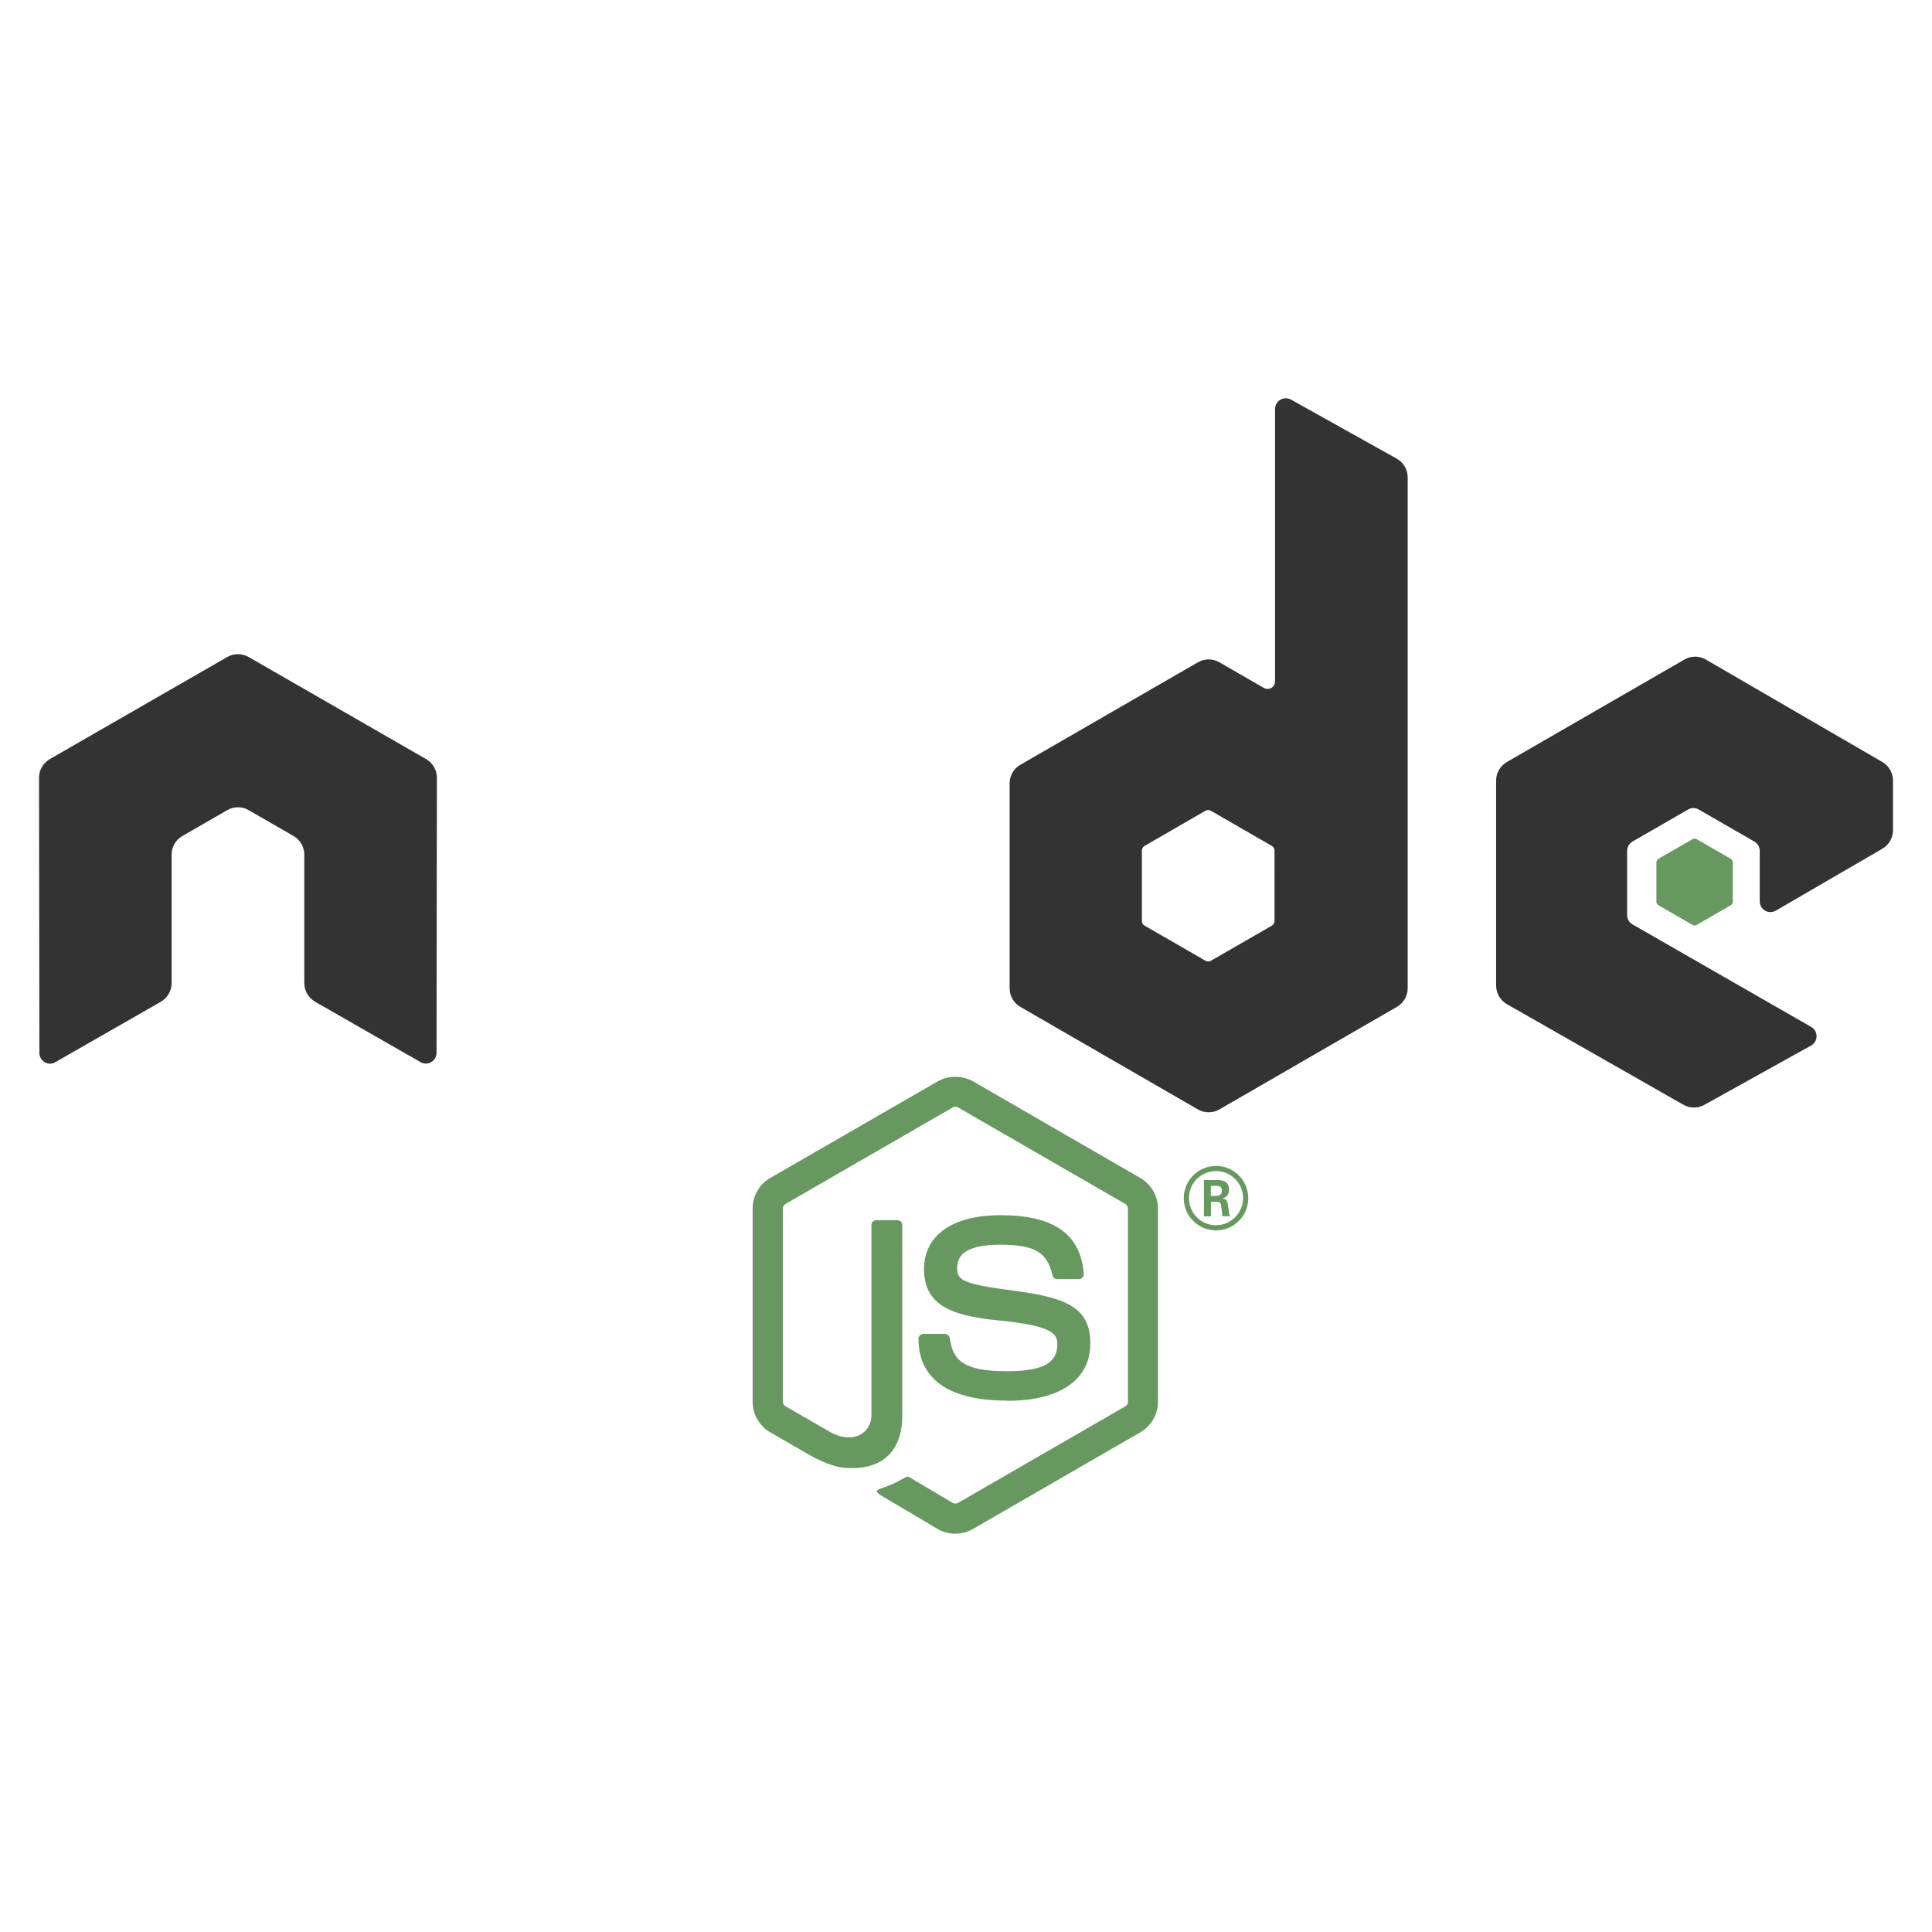 <svg id="node" xmlns="http://www.w3.org/2000/svg" viewBox="0 0 256 256">
<path fill="#333333" d="M57.891,103.058c0-1.022-0.539-1.96-1.42-2.469L32.948,87.057c-0.397-0.233-0.842-0.356-1.292-0.373h-0.244
	c-0.451,0.017-0.896,0.14-1.3,0.373l-23.52,13.532c-0.876,0.512-1.423,1.449-1.423,2.471l0.052,36.454
	c0,0.506,0.261,0.979,0.706,1.227c0.434,0.268,0.978,0.268,1.41,0l13.982-8.006c0.883-0.525,1.422-1.455,1.422-2.467v-17.03
	c0-1.016,0.539-1.955,1.419-2.46l5.953-3.429c0.442-0.255,0.928-0.382,1.422-0.382c0.487,0,0.983,0.125,1.413,0.382l5.951,3.428
	c0.881,0.505,1.421,1.443,1.421,2.459v17.03c0,1.01,0.545,1.942,1.424,2.465l13.974,8.002c0.438,0.262,0.985,0.262,1.421,0
	c0.432-0.248,0.705-0.721,0.705-1.228L57.891,103.058z M168.883,122.036c0,0.254-0.133,0.49-0.354,0.615l-8.08,4.656
	c-0.219,0.127-0.49,0.127-0.709,0l-8.08-4.656c-0.223-0.125-0.355-0.361-0.355-0.615v-9.328c0-0.252,0.133-0.486,0.35-0.616
	l8.074-4.664c0.226-0.128,0.496-0.128,0.717,0l8.082,4.664c0.224,0.129,0.354,0.363,0.354,0.616L168.883,122.036z M171.066,52.953
	c-0.441-0.246-0.978-0.239-1.412,0.014c-0.434,0.256-0.701,0.723-0.701,1.228V90.29c0,0.355-0.189,0.684-0.496,0.86
	c-0.307,0.179-0.686,0.179-0.994,0l-5.893-3.394c-0.877-0.507-1.957-0.507-2.838,0l-23.529,13.58
	c-0.881,0.506-1.422,1.443-1.422,2.454v27.167c0,1.018,0.541,1.951,1.422,2.461l23.529,13.588c0.877,0.506,1.961,0.506,2.842,0
	l23.529-13.594c0.877-0.512,1.422-1.443,1.422-2.461V63.248c0-1.031-0.562-1.979-1.461-2.482L171.066,52.953z M249.418,112.464
	c0.875-0.508,1.412-1.445,1.412-2.457v-6.583c0-1.013-0.539-1.948-1.414-2.458l-23.379-13.571c-0.883-0.513-1.965-0.513-2.85,0
	l-23.521,13.577c-0.885,0.512-1.422,1.444-1.422,2.46v27.155c0,1.021,0.549,1.968,1.432,2.474l23.375,13.321
	c0.861,0.494,1.914,0.5,2.787,0.017l14.139-7.857c0.443-0.25,0.729-0.723,0.729-1.232c0-0.512-0.272-0.987-0.717-1.237
	l-23.671-13.584c-0.442-0.25-0.717-0.721-0.717-1.227v-8.518c0-0.509,0.269-0.979,0.713-1.231l7.363-4.247
	c0.438-0.255,0.978-0.255,1.414,0l7.371,4.247c0.439,0.25,0.711,0.723,0.711,1.227v6.698c0,0.505,0.271,0.977,0.711,1.233
	c0.439,0.248,0.982,0.248,1.422-0.006L249.418,112.464z"/>
<path fill="#669860" d="M126.591,203.229c-0.811,0-1.616-0.213-2.327-0.621l-7.407-4.385c-1.106-0.617-0.566-0.839-0.201-0.964
	c1.475-0.518,1.774-0.633,3.349-1.526c0.166-0.094,0.382-0.062,0.551,0.039l5.691,3.377c0.205,0.11,0.497,0.11,0.687,0
	l22.185-12.808c0.205-0.116,0.34-0.354,0.34-0.6v-25.601c0-0.256-0.135-0.481-0.344-0.611l-22.176-12.795
	c-0.206-0.12-0.477-0.12-0.683,0l-22.172,12.795c-0.215,0.123-0.352,0.361-0.352,0.604v25.603c0,0.246,0.134,0.479,0.344,0.594
	l6.076,3.512c3.299,1.648,5.315-0.295,5.315-2.25v-25.268c0-0.359,0.283-0.639,0.644-0.639h2.81c0.35,0,0.639,0.276,0.639,0.639
	v25.279c0,4.397-2.399,6.924-6.569,6.924c-1.284,0-2.294,0-5.115-1.387l-5.82-3.355c-1.438-0.832-2.327-2.387-2.327-4.047v-25.603
	c0-1.663,0.889-3.219,2.327-4.043l22.208-12.811c1.405-0.793,3.271-0.793,4.666,0l22.18,12.815c1.434,0.828,2.326,2.379,2.326,4.043
	v25.601c0,1.661-0.894,3.211-2.326,4.043l-22.18,12.812c-0.71,0.412-1.517,0.621-2.339,0.621 M133.443,185.589
	c-9.707,0-11.741-4.457-11.741-8.192c0-0.355,0.286-0.642,0.642-0.642h2.866c0.317,0,0.583,0.229,0.633,0.543
	c0.433,2.923,1.721,4.394,7.591,4.394c4.676,0,6.664-1.055,6.664-3.535c0-1.428-0.564-2.486-7.828-3.197
	c-6.077-0.602-9.831-1.939-9.831-6.799c0-4.475,3.776-7.141,10.101-7.141c7.103,0,10.623,2.467,11.067,7.764
	c0.017,0.184-0.051,0.361-0.172,0.494c-0.123,0.127-0.295,0.207-0.473,0.207h-2.881c-0.301,0-0.562-0.211-0.623-0.502
	c-0.695-3.07-2.371-4.053-6.93-4.053c-5.104,0-5.698,1.774-5.698,3.108c0,1.614,0.7,2.088,7.586,3
	c6.817,0.903,10.058,2.183,10.058,6.976c0,4.832-4.033,7.602-11.062,7.602 M160.436,158.464h0.742c0.611,0,0.729-0.428,0.729-0.678
	c0-0.656-0.449-0.656-0.699-0.656h-0.769L160.436,158.464z M159.529,156.364h1.647c0.566,0,1.679,0,1.679,1.268
	c0,0.882-0.566,1.063-0.906,1.179c0.662,0.041,0.705,0.477,0.793,1.086c0.045,0.383,0.119,1.045,0.25,1.268h-1.014
	c-0.029-0.223-0.185-1.443-0.185-1.512c-0.067-0.271-0.162-0.406-0.5-0.406h-0.838v1.922h-0.931v-4.803L159.529,156.364
	L159.529,156.364z M157.545,158.753c0,1.986,1.605,3.599,3.578,3.599c1.986,0,3.594-1.646,3.594-3.599
	c0-1.994-1.627-3.576-3.6-3.576c-1.943,0-3.576,1.562-3.576,3.57 M165.404,158.764c0,2.354-1.928,4.276-4.275,4.276
	c-2.332,0-4.275-1.899-4.275-4.276c0-2.421,1.986-4.275,4.275-4.275c2.305,0,4.271,1.859,4.271,4.275 M224.27,111.193
	c0.166-0.099,0.375-0.099,0.543,0l4.517,2.604c0.168,0.098,0.271,0.276,0.271,0.472v5.215c0,0.193-0.104,0.374-0.271,0.472
	l-4.517,2.603c-0.168,0.1-0.377,0.1-0.543,0l-4.512-2.603c-0.172-0.098-0.277-0.278-0.277-0.472v-5.215
	c0-0.195,0.099-0.374,0.271-0.472L224.27,111.193z"/>
</svg>

